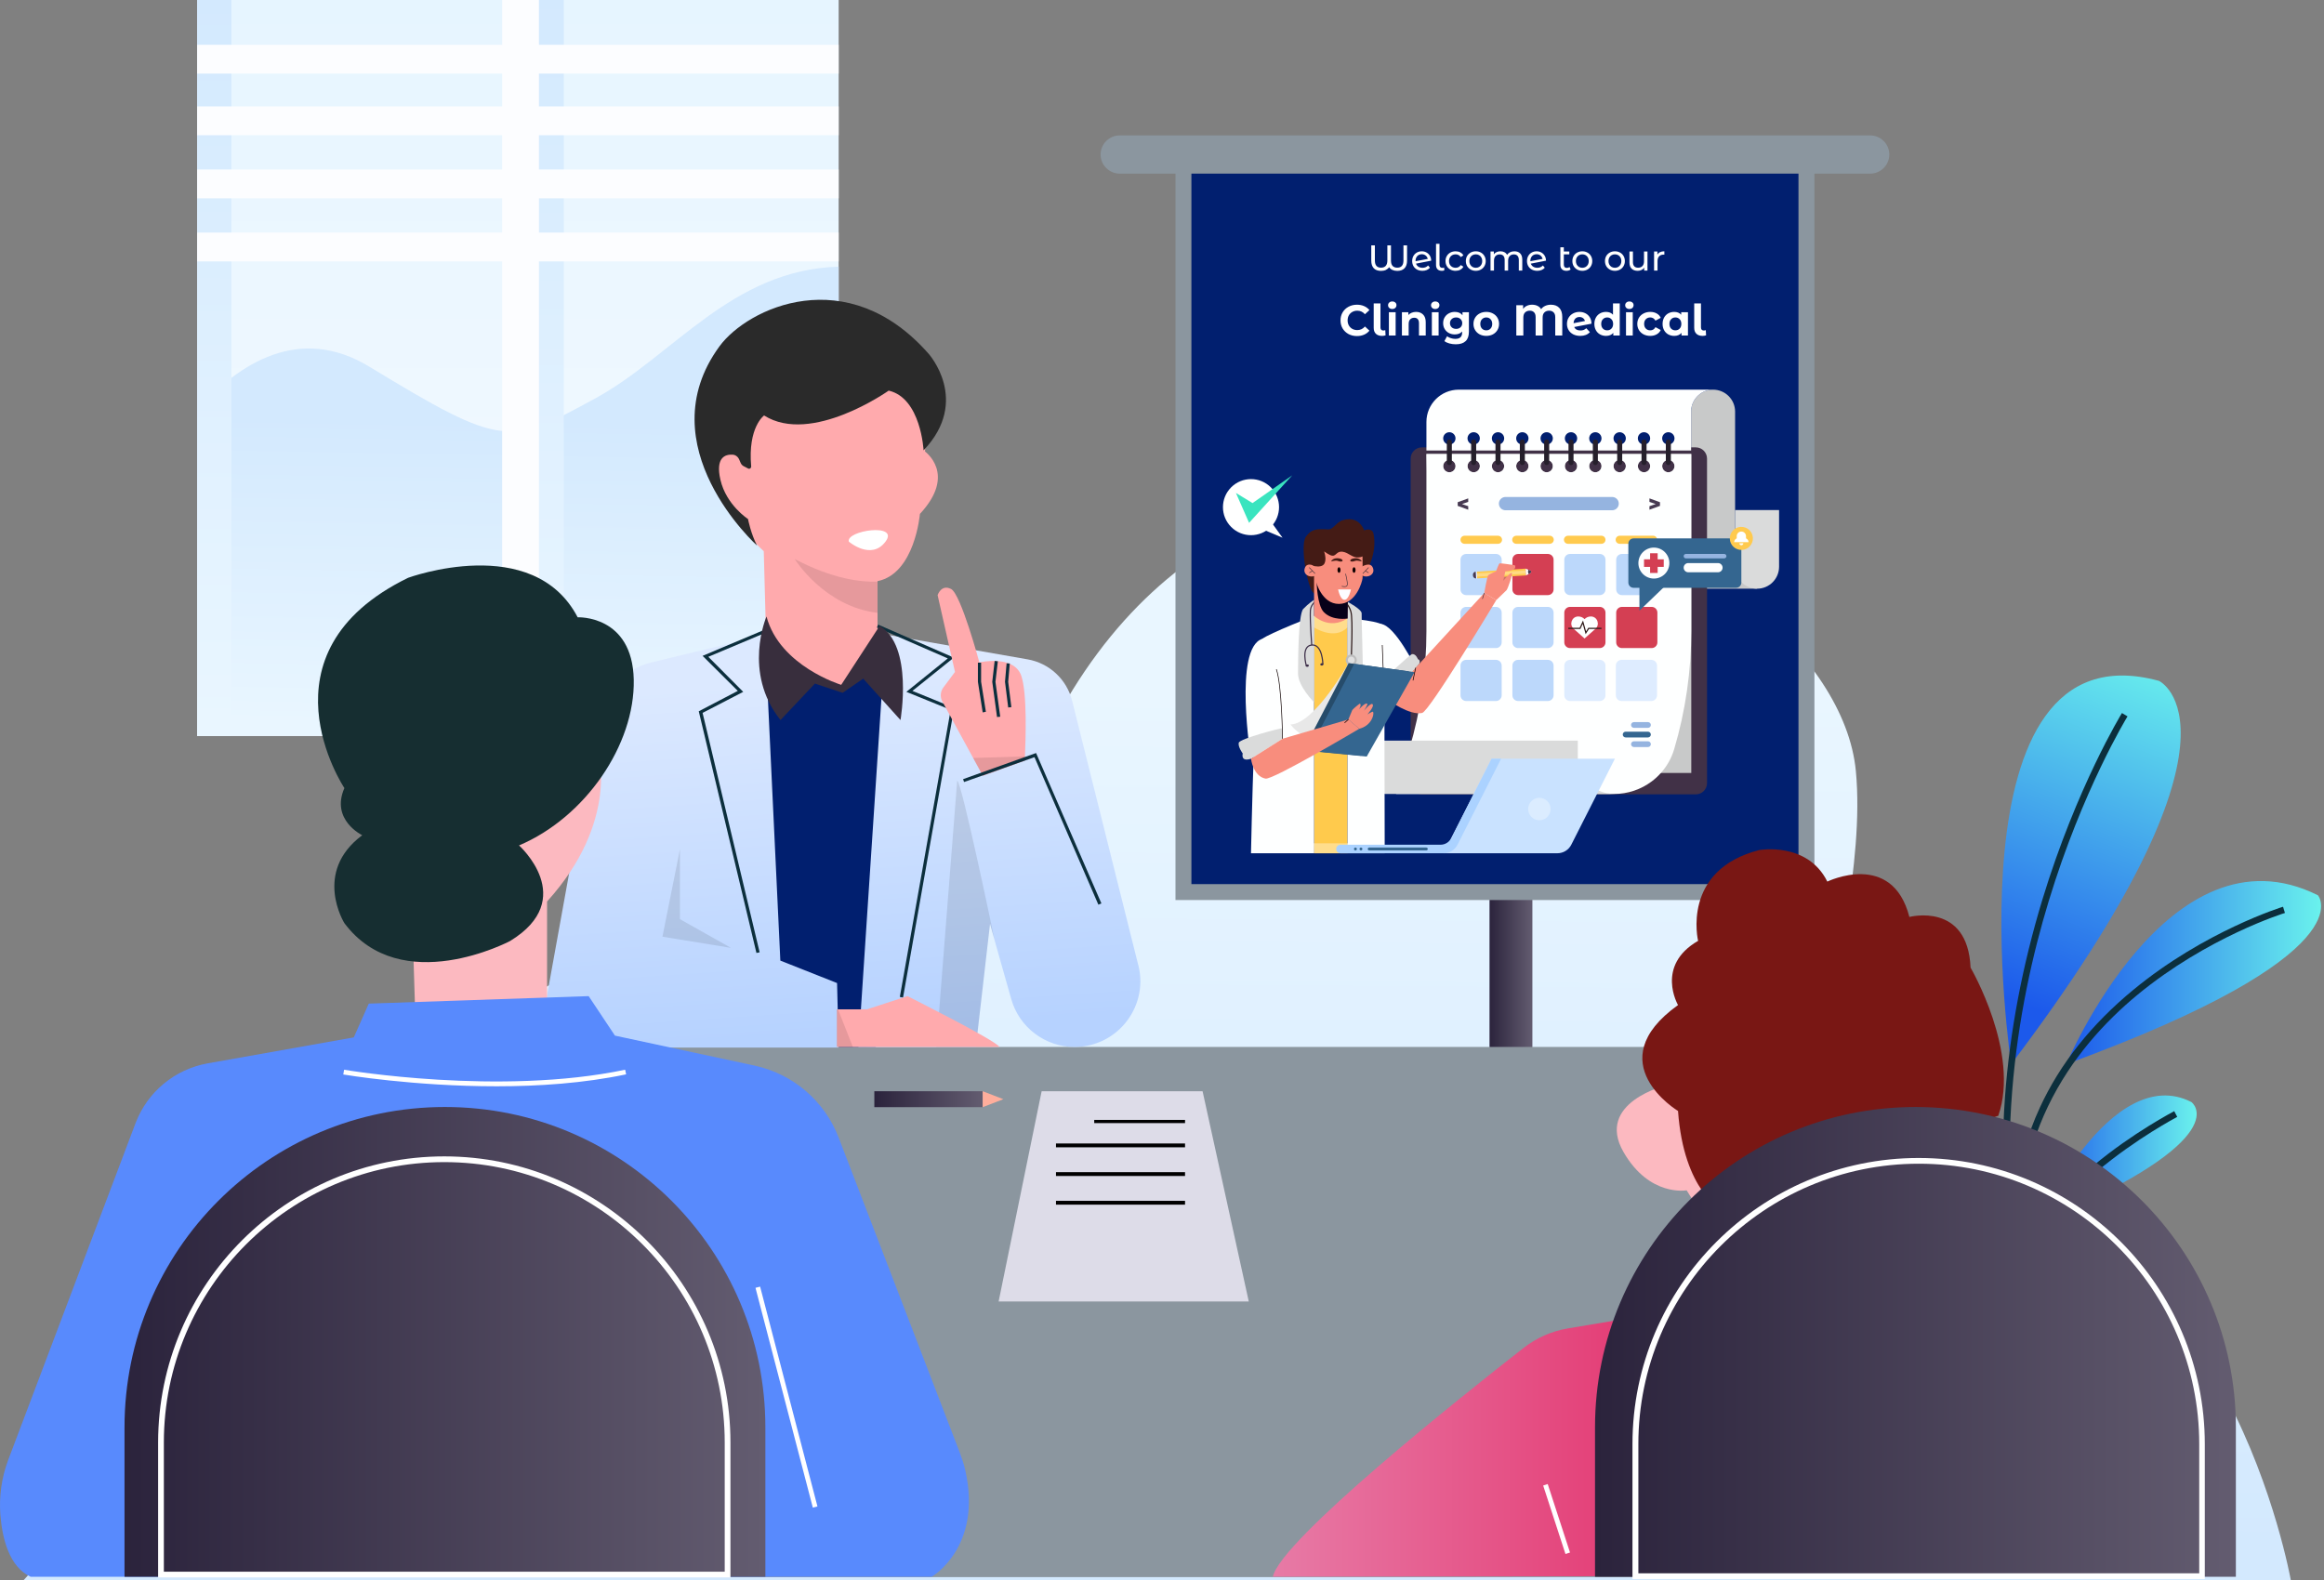 <svg width="644" height="438" viewBox="0 0 644 438" fill="none" xmlns="http://www.w3.org/2000/svg">
<rect x="0" y="0" width="644" height="438" fill="#808080" stroke="none"/>
<path d="M6.512 438H634.812C634.812 438 616.709 336.448 546.947 339.097C477.185 341.746 519.175 265.229 514.274 213.702C508.092 148.796 343.577 74.84 285.119 215.026C250.679 297.593 206.084 278.165 172.528 269.776C153.498 265.008 123.076 285.23 127.933 334.24C135.66 412.259 109.83 417.69 73.625 409.742C37.419 401.794 6.512 438 6.512 438Z" fill="url(#paint0_linear_2542_708)"/>
<path d="M232.398 0H54.637V203.988H232.398V0Z" fill="url(#paint1_linear_2542_708)"/>
<path d="M232.398 73.913V203.988H54.637V113.606C66.293 100.625 83.027 89.896 102.366 101.641C139.543 124.203 140.956 123.497 165.02 110.383C186.478 98.683 202.727 74.751 232.398 73.913Z" fill="url(#paint2_linear_2542_708)"/>
<path d="M156.234 0H143.871V203.988H156.234V0Z" fill="url(#paint3_linear_2542_708)"/>
<path d="M149.344 0H139.145V203.988H149.344V0Z" fill="#FCFDFF"/>
<path d="M64.13 0H54.637V203.988H64.13V0Z" fill="url(#paint4_linear_2542_708)"/>
<path d="M232.398 12.407H54.637V20.399H232.398V12.407Z" fill="#FCFDFF"/>
<path d="M232.398 29.494H54.637V37.486H232.398V29.494Z" fill="#FCFDFF"/>
<path d="M232.398 46.979H54.637V54.971H232.398V46.979Z" fill="#FCFDFF"/>
<path d="M232.398 64.464H54.637V72.456H232.398V64.464Z" fill="#FCFDFF"/>
<path d="M412.762 247.037V403.56H424.639V247.258L412.762 247.037Z" fill="url(#paint5_linear_2542_708)"/>
<path d="M500.583 44.065H327.723V248.803H500.583V44.065Z" fill="#011F6F"/>
<path d="M376.016 93.144C375.16 93.144 374.384 92.96 373.688 92.592C373 92.216 372.456 91.7 372.056 91.044C371.664 90.38 371.468 89.632 371.468 88.8C371.468 87.968 371.664 87.224 372.056 86.568C372.456 85.904 373 85.388 373.688 85.02C374.384 84.644 375.164 84.456 376.028 84.456C376.756 84.456 377.412 84.584 377.996 84.84C378.588 85.096 379.084 85.464 379.484 85.944L378.236 87.096C377.668 86.44 376.964 86.112 376.124 86.112C375.604 86.112 375.14 86.228 374.732 86.46C374.324 86.684 374.004 87 373.772 87.408C373.548 87.816 373.436 88.28 373.436 88.8C373.436 89.32 373.548 89.784 373.772 90.192C374.004 90.6 374.324 90.92 374.732 91.152C375.14 91.376 375.604 91.488 376.124 91.488C376.964 91.488 377.668 91.156 378.236 90.492L379.484 91.644C379.084 92.132 378.588 92.504 377.996 92.76C377.404 93.016 376.744 93.144 376.016 93.144ZM382.981 93.096C382.253 93.096 381.685 92.904 381.277 92.52C380.869 92.128 380.665 91.576 380.665 90.864V84.096H382.537V90.756C382.537 91.028 382.605 91.24 382.741 91.392C382.885 91.536 383.085 91.608 383.341 91.608C383.437 91.608 383.533 91.596 383.629 91.572C383.733 91.548 383.813 91.52 383.869 91.488L383.953 92.94C383.641 93.044 383.317 93.096 382.981 93.096ZM384.872 86.544H386.744V93H384.872V86.544ZM385.808 85.644C385.464 85.644 385.184 85.544 384.968 85.344C384.752 85.144 384.644 84.896 384.644 84.6C384.644 84.304 384.752 84.056 384.968 83.856C385.184 83.656 385.464 83.556 385.808 83.556C386.152 83.556 386.432 83.652 386.648 83.844C386.864 84.036 386.972 84.276 386.972 84.564C386.972 84.876 386.864 85.136 386.648 85.344C386.432 85.544 386.152 85.644 385.808 85.644ZM392.405 86.448C393.205 86.448 393.849 86.688 394.337 87.168C394.833 87.648 395.081 88.36 395.081 89.304V93H393.209V89.592C393.209 89.08 393.097 88.7 392.873 88.452C392.649 88.196 392.325 88.068 391.901 88.068C391.429 88.068 391.053 88.216 390.773 88.512C390.493 88.8 390.353 89.232 390.353 89.808V93H388.481V86.544H390.269V87.3C390.517 87.028 390.825 86.82 391.193 86.676C391.561 86.524 391.965 86.448 392.405 86.448ZM396.778 86.544H398.65V93H396.778V86.544ZM397.714 85.644C397.37 85.644 397.09 85.544 396.874 85.344C396.658 85.144 396.55 84.896 396.55 84.6C396.55 84.304 396.658 84.056 396.874 83.856C397.09 83.656 397.37 83.556 397.714 83.556C398.058 83.556 398.338 83.652 398.554 83.844C398.77 84.036 398.878 84.276 398.878 84.564C398.878 84.876 398.77 85.136 398.554 85.344C398.338 85.544 398.058 85.644 397.714 85.644ZM407.047 86.544V91.92C407.047 93.104 406.739 93.984 406.123 94.56C405.507 95.136 404.607 95.424 403.423 95.424C402.799 95.424 402.207 95.348 401.647 95.196C401.087 95.044 400.623 94.824 400.255 94.536L400.999 93.192C401.271 93.416 401.615 93.592 402.031 93.72C402.447 93.856 402.863 93.924 403.279 93.924C403.927 93.924 404.403 93.776 404.707 93.48C405.019 93.192 405.175 92.752 405.175 92.16V91.884C404.687 92.42 404.007 92.688 403.135 92.688C402.543 92.688 401.999 92.56 401.503 92.304C401.015 92.04 400.627 91.672 400.339 91.2C400.051 90.728 399.907 90.184 399.907 89.568C399.907 88.952 400.051 88.408 400.339 87.936C400.627 87.464 401.015 87.1 401.503 86.844C401.999 86.58 402.543 86.448 403.135 86.448C404.071 86.448 404.783 86.756 405.271 87.372V86.544H407.047ZM403.507 91.152C404.003 91.152 404.407 91.008 404.719 90.72C405.039 90.424 405.199 90.04 405.199 89.568C405.199 89.096 405.039 88.716 404.719 88.428C404.407 88.132 404.003 87.984 403.507 87.984C403.011 87.984 402.603 88.132 402.283 88.428C401.963 88.716 401.803 89.096 401.803 89.568C401.803 90.04 401.963 90.424 402.283 90.72C402.603 91.008 403.011 91.152 403.507 91.152ZM411.862 93.096C411.182 93.096 410.57 92.956 410.026 92.676C409.49 92.388 409.07 91.992 408.766 91.488C408.462 90.984 408.31 90.412 408.31 89.772C408.31 89.132 408.462 88.56 408.766 88.056C409.07 87.552 409.49 87.16 410.026 86.88C410.57 86.592 411.182 86.448 411.862 86.448C412.542 86.448 413.15 86.592 413.686 86.88C414.222 87.16 414.642 87.552 414.946 88.056C415.25 88.56 415.402 89.132 415.402 89.772C415.402 90.412 415.25 90.984 414.946 91.488C414.642 91.992 414.222 92.388 413.686 92.676C413.15 92.956 412.542 93.096 411.862 93.096ZM411.862 91.56C412.342 91.56 412.734 91.4 413.038 91.08C413.35 90.752 413.506 90.316 413.506 89.772C413.506 89.228 413.35 88.796 413.038 88.476C412.734 88.148 412.342 87.984 411.862 87.984C411.382 87.984 410.986 88.148 410.674 88.476C410.362 88.796 410.206 89.228 410.206 89.772C410.206 90.316 410.362 90.752 410.674 91.08C410.986 91.4 411.382 91.56 411.862 91.56ZM429.772 84.456C430.764 84.456 431.536 84.748 432.088 85.332C432.64 85.908 432.916 86.744 432.916 87.84V93H430.972V87.9C430.972 87.308 430.816 86.864 430.504 86.568C430.2 86.264 429.796 86.112 429.292 86.112C428.74 86.112 428.3 86.272 427.972 86.592C427.644 86.904 427.48 87.38 427.48 88.02V93H425.536V87.9C425.536 87.308 425.392 86.864 425.104 86.568C424.816 86.264 424.424 86.112 423.928 86.112C423.384 86.112 422.948 86.272 422.62 86.592C422.292 86.904 422.128 87.38 422.128 88.02V93H420.184V84.6H422.068V85.632C422.324 85.256 422.664 84.968 423.088 84.768C423.512 84.56 424 84.456 424.552 84.456C425.128 84.456 425.632 84.564 426.064 84.78C426.496 84.988 426.828 85.292 427.06 85.692C427.348 85.292 427.724 84.988 428.188 84.78C428.66 84.564 429.188 84.456 429.772 84.456ZM437.952 91.596C438.288 91.596 438.584 91.548 438.84 91.452C439.104 91.348 439.348 91.188 439.572 90.972L440.568 92.052C439.96 92.748 439.072 93.096 437.904 93.096C437.176 93.096 436.532 92.956 435.972 92.676C435.412 92.388 434.98 91.992 434.676 91.488C434.372 90.984 434.22 90.412 434.22 89.772C434.22 89.14 434.368 88.572 434.664 88.068C434.968 87.556 435.38 87.16 435.9 86.88C436.428 86.592 437.02 86.448 437.676 86.448C438.292 86.448 438.852 86.58 439.356 86.844C439.86 87.1 440.26 87.476 440.556 87.972C440.86 88.46 441.012 89.04 441.012 89.712L436.236 90.636C436.372 90.956 436.584 91.196 436.872 91.356C437.168 91.516 437.528 91.596 437.952 91.596ZM437.676 87.864C437.204 87.864 436.82 88.016 436.524 88.32C436.228 88.624 436.072 89.044 436.056 89.58L439.2 88.968C439.112 88.632 438.932 88.364 438.66 88.164C438.388 87.964 438.06 87.864 437.676 87.864ZM448.846 84.096V93H447.058V92.256C446.594 92.816 445.922 93.096 445.042 93.096C444.434 93.096 443.882 92.96 443.386 92.688C442.898 92.416 442.514 92.028 442.234 91.524C441.954 91.02 441.814 90.436 441.814 89.772C441.814 89.108 441.954 88.524 442.234 88.02C442.514 87.516 442.898 87.128 443.386 86.856C443.882 86.584 444.434 86.448 445.042 86.448C445.866 86.448 446.51 86.708 446.974 87.228V84.096H448.846ZM445.366 91.56C445.838 91.56 446.23 91.4 446.542 91.08C446.854 90.752 447.01 90.316 447.01 89.772C447.01 89.228 446.854 88.796 446.542 88.476C446.23 88.148 445.838 87.984 445.366 87.984C444.886 87.984 444.49 88.148 444.178 88.476C443.866 88.796 443.71 89.228 443.71 89.772C443.71 90.316 443.866 90.752 444.178 91.08C444.49 91.4 444.886 91.56 445.366 91.56ZM450.579 86.544H452.451V93H450.579V86.544ZM451.515 85.644C451.171 85.644 450.891 85.544 450.675 85.344C450.459 85.144 450.351 84.896 450.351 84.6C450.351 84.304 450.459 84.056 450.675 83.856C450.891 83.656 451.171 83.556 451.515 83.556C451.859 83.556 452.139 83.652 452.355 83.844C452.571 84.036 452.679 84.276 452.679 84.564C452.679 84.876 452.571 85.136 452.355 85.344C452.139 85.544 451.859 85.644 451.515 85.644ZM457.308 93.096C456.62 93.096 456 92.956 455.448 92.676C454.904 92.388 454.476 91.992 454.164 91.488C453.86 90.984 453.708 90.412 453.708 89.772C453.708 89.132 453.86 88.56 454.164 88.056C454.476 87.552 454.904 87.16 455.448 86.88C456 86.592 456.62 86.448 457.308 86.448C457.988 86.448 458.58 86.592 459.084 86.88C459.596 87.16 459.968 87.564 460.2 88.092L458.748 88.872C458.412 88.28 457.928 87.984 457.296 87.984C456.808 87.984 456.404 88.144 456.084 88.464C455.764 88.784 455.604 89.22 455.604 89.772C455.604 90.324 455.764 90.76 456.084 91.08C456.404 91.4 456.808 91.56 457.296 91.56C457.936 91.56 458.42 91.264 458.748 90.672L460.2 91.464C459.968 91.976 459.596 92.376 459.084 92.664C458.58 92.952 457.988 93.096 457.308 93.096ZM467.748 86.544V93H465.96V92.256C465.496 92.816 464.824 93.096 463.944 93.096C463.336 93.096 462.784 92.96 462.288 92.688C461.8 92.416 461.416 92.028 461.136 91.524C460.856 91.02 460.716 90.436 460.716 89.772C460.716 89.108 460.856 88.524 461.136 88.02C461.416 87.516 461.8 87.128 462.288 86.856C462.784 86.584 463.336 86.448 463.944 86.448C464.768 86.448 465.412 86.708 465.876 87.228V86.544H467.748ZM464.268 91.56C464.74 91.56 465.132 91.4 465.444 91.08C465.756 90.752 465.912 90.316 465.912 89.772C465.912 89.228 465.756 88.796 465.444 88.476C465.132 88.148 464.74 87.984 464.268 87.984C463.788 87.984 463.392 88.148 463.08 88.476C462.768 88.796 462.612 89.228 462.612 89.772C462.612 90.316 462.768 90.752 463.08 91.08C463.392 91.4 463.788 91.56 464.268 91.56ZM471.797 93.096C471.069 93.096 470.501 92.904 470.093 92.52C469.685 92.128 469.481 91.576 469.481 90.864V84.096H471.353V90.756C471.353 91.028 471.421 91.24 471.557 91.392C471.701 91.536 471.901 91.608 472.157 91.608C472.253 91.608 472.349 91.596 472.445 91.572C472.549 91.548 472.629 91.52 472.685 91.488L472.769 92.94C472.457 93.044 472.133 93.096 471.797 93.096Z" fill="white"/>
<path d="M389.91 68V72.21C389.91 73.157 389.673 73.873 389.2 74.36C388.733 74.84 388.063 75.08 387.19 75.08C386.677 75.08 386.223 74.99 385.83 74.81C385.443 74.623 385.147 74.37 384.94 74.05C384.727 74.37 384.43 74.623 384.05 74.81C383.67 74.99 383.22 75.08 382.7 75.08C381.827 75.08 381.157 74.84 380.69 74.36C380.223 73.873 379.99 73.157 379.99 72.21V68H380.99V72.18C380.99 73.52 381.56 74.19 382.7 74.19C383.253 74.19 383.683 74.027 383.99 73.7C384.297 73.373 384.45 72.867 384.45 72.18V68H385.45V72.18C385.45 72.867 385.6 73.373 385.9 73.7C386.207 74.027 386.637 74.19 387.19 74.19C388.337 74.19 388.91 73.52 388.91 72.18V68H389.91ZM394.204 74.22C394.838 74.22 395.348 74.007 395.734 73.58L396.254 74.2C396.021 74.48 395.724 74.693 395.364 74.84C395.011 74.987 394.614 75.06 394.174 75.06C393.614 75.06 393.118 74.947 392.684 74.72C392.251 74.487 391.914 74.163 391.674 73.75C391.441 73.337 391.324 72.87 391.324 72.35C391.324 71.837 391.438 71.373 391.664 70.96C391.898 70.547 392.214 70.227 392.614 70C393.021 69.767 393.478 69.65 393.984 69.65C394.464 69.65 394.901 69.76 395.294 69.98C395.688 70.193 396.001 70.497 396.234 70.89C396.468 71.283 396.588 71.737 396.594 72.25L392.384 73.07C392.518 73.437 392.741 73.72 393.054 73.92C393.374 74.12 393.758 74.22 394.204 74.22ZM393.984 70.46C393.651 70.46 393.351 70.537 393.084 70.69C392.824 70.843 392.621 71.06 392.474 71.34C392.328 71.613 392.254 71.933 392.254 72.3V72.4L395.644 71.76C395.558 71.373 395.364 71.06 395.064 70.82C394.764 70.58 394.404 70.46 393.984 70.46ZM399.547 75.06C399.034 75.06 398.637 74.92 398.357 74.64C398.077 74.353 397.937 73.953 397.937 73.44V67.58H398.897V73.36C398.897 73.647 398.964 73.867 399.097 74.02C399.237 74.173 399.444 74.25 399.717 74.25C399.884 74.25 400.041 74.217 400.187 74.15L400.237 74.94C400.017 75.02 399.787 75.06 399.547 75.06ZM403.363 75.06C402.823 75.06 402.339 74.943 401.913 74.71C401.493 74.477 401.163 74.157 400.923 73.75C400.683 73.337 400.563 72.87 400.563 72.35C400.563 71.83 400.683 71.367 400.923 70.96C401.163 70.547 401.493 70.227 401.913 70C402.339 69.767 402.823 69.65 403.363 69.65C403.843 69.65 404.269 69.747 404.643 69.94C405.023 70.133 405.316 70.413 405.523 70.78L404.793 71.25C404.626 70.997 404.419 70.807 404.173 70.68C403.926 70.553 403.653 70.49 403.353 70.49C403.006 70.49 402.693 70.567 402.413 70.72C402.139 70.873 401.923 71.093 401.763 71.38C401.609 71.66 401.533 71.983 401.533 72.35C401.533 72.723 401.609 73.053 401.763 73.34C401.923 73.62 402.139 73.837 402.413 73.99C402.693 74.143 403.006 74.22 403.353 74.22C403.653 74.22 403.926 74.157 404.173 74.03C404.419 73.903 404.626 73.713 404.793 73.46L405.523 73.92C405.316 74.287 405.023 74.57 404.643 74.77C404.269 74.963 403.843 75.06 403.363 75.06ZM408.957 75.06C408.431 75.06 407.957 74.943 407.537 74.71C407.117 74.477 406.787 74.157 406.547 73.75C406.314 73.337 406.197 72.87 406.197 72.35C406.197 71.83 406.314 71.367 406.547 70.96C406.787 70.547 407.117 70.227 407.537 70C407.957 69.767 408.431 69.65 408.957 69.65C409.484 69.65 409.954 69.767 410.367 70C410.787 70.227 411.114 70.547 411.347 70.96C411.587 71.367 411.707 71.83 411.707 72.35C411.707 72.87 411.587 73.337 411.347 73.75C411.114 74.157 410.787 74.477 410.367 74.71C409.954 74.943 409.484 75.06 408.957 75.06ZM408.957 74.22C409.297 74.22 409.601 74.143 409.867 73.99C410.141 73.83 410.354 73.61 410.507 73.33C410.661 73.043 410.737 72.717 410.737 72.35C410.737 71.983 410.661 71.66 410.507 71.38C410.354 71.093 410.141 70.873 409.867 70.72C409.601 70.567 409.297 70.49 408.957 70.49C408.617 70.49 408.311 70.567 408.037 70.72C407.771 70.873 407.557 71.093 407.397 71.38C407.244 71.66 407.167 71.983 407.167 72.35C407.167 72.717 407.244 73.043 407.397 73.33C407.557 73.61 407.771 73.83 408.037 73.99C408.311 74.143 408.617 74.22 408.957 74.22ZM419.665 69.65C420.332 69.65 420.858 69.843 421.245 70.23C421.638 70.617 421.835 71.19 421.835 71.95V75H420.875V72.06C420.875 71.547 420.755 71.16 420.515 70.9C420.282 70.64 419.945 70.51 419.505 70.51C419.018 70.51 418.632 70.663 418.345 70.97C418.058 71.27 417.915 71.703 417.915 72.27V75H416.955V72.06C416.955 71.547 416.835 71.16 416.595 70.9C416.362 70.64 416.025 70.51 415.585 70.51C415.098 70.51 414.712 70.663 414.425 70.97C414.138 71.27 413.995 71.703 413.995 72.27V75H413.035V69.7H413.955V70.49C414.148 70.217 414.402 70.01 414.715 69.87C415.028 69.723 415.385 69.65 415.785 69.65C416.198 69.65 416.565 69.733 416.885 69.9C417.205 70.067 417.452 70.31 417.625 70.63C417.825 70.323 418.102 70.083 418.455 69.91C418.815 69.737 419.218 69.65 419.665 69.65ZM426.021 74.22C426.654 74.22 427.164 74.007 427.551 73.58L428.071 74.2C427.837 74.48 427.541 74.693 427.181 74.84C426.827 74.987 426.431 75.06 425.991 75.06C425.431 75.06 424.934 74.947 424.501 74.72C424.067 74.487 423.731 74.163 423.491 73.75C423.257 73.337 423.141 72.87 423.141 72.35C423.141 71.837 423.254 71.373 423.481 70.96C423.714 70.547 424.031 70.227 424.431 70C424.837 69.767 425.294 69.65 425.801 69.65C426.281 69.65 426.717 69.76 427.111 69.98C427.504 70.193 427.817 70.497 428.051 70.89C428.284 71.283 428.404 71.737 428.411 72.25L424.201 73.07C424.334 73.437 424.557 73.72 424.871 73.92C425.191 74.12 425.574 74.22 426.021 74.22ZM425.801 70.46C425.467 70.46 425.167 70.537 424.901 70.69C424.641 70.843 424.437 71.06 424.291 71.34C424.144 71.613 424.071 71.933 424.071 72.3V72.4L427.461 71.76C427.374 71.373 427.181 71.06 426.881 70.82C426.581 70.58 426.221 70.46 425.801 70.46ZM435.229 74.69C435.089 74.81 434.916 74.903 434.709 74.97C434.503 75.03 434.289 75.06 434.069 75.06C433.536 75.06 433.123 74.917 432.829 74.63C432.536 74.343 432.389 73.933 432.389 73.4V68.54H433.349V69.7H434.869V70.49H433.349V73.36C433.349 73.647 433.419 73.867 433.559 74.02C433.706 74.173 433.913 74.25 434.179 74.25C434.473 74.25 434.723 74.167 434.929 74L435.229 74.69ZM438.479 75.06C437.952 75.06 437.479 74.943 437.059 74.71C436.639 74.477 436.309 74.157 436.069 73.75C435.835 73.337 435.719 72.87 435.719 72.35C435.719 71.83 435.835 71.367 436.069 70.96C436.309 70.547 436.639 70.227 437.059 70C437.479 69.767 437.952 69.65 438.479 69.65C439.005 69.65 439.475 69.767 439.889 70C440.309 70.227 440.635 70.547 440.869 70.96C441.109 71.367 441.229 71.83 441.229 72.35C441.229 72.87 441.109 73.337 440.869 73.75C440.635 74.157 440.309 74.477 439.889 74.71C439.475 74.943 439.005 75.06 438.479 75.06ZM438.479 74.22C438.819 74.22 439.122 74.143 439.389 73.99C439.662 73.83 439.875 73.61 440.029 73.33C440.182 73.043 440.259 72.717 440.259 72.35C440.259 71.983 440.182 71.66 440.029 71.38C439.875 71.093 439.662 70.873 439.389 70.72C439.122 70.567 438.819 70.49 438.479 70.49C438.139 70.49 437.832 70.567 437.559 70.72C437.292 70.873 437.079 71.093 436.919 71.38C436.765 71.66 436.689 71.983 436.689 72.35C436.689 72.717 436.765 73.043 436.919 73.33C437.079 73.61 437.292 73.83 437.559 73.99C437.832 74.143 438.139 74.22 438.479 74.22ZM447.512 75.06C446.985 75.06 446.512 74.943 446.092 74.71C445.672 74.477 445.342 74.157 445.102 73.75C444.869 73.337 444.752 72.87 444.752 72.35C444.752 71.83 444.869 71.367 445.102 70.96C445.342 70.547 445.672 70.227 446.092 70C446.512 69.767 446.985 69.65 447.512 69.65C448.039 69.65 448.509 69.767 448.922 70C449.342 70.227 449.669 70.547 449.902 70.96C450.142 71.367 450.262 71.83 450.262 72.35C450.262 72.87 450.142 73.337 449.902 73.75C449.669 74.157 449.342 74.477 448.922 74.71C448.509 74.943 448.039 75.06 447.512 75.06ZM447.512 74.22C447.852 74.22 448.155 74.143 448.422 73.99C448.695 73.83 448.909 73.61 449.062 73.33C449.215 73.043 449.292 72.717 449.292 72.35C449.292 71.983 449.215 71.66 449.062 71.38C448.909 71.093 448.695 70.873 448.422 70.72C448.155 70.567 447.852 70.49 447.512 70.49C447.172 70.49 446.865 70.567 446.592 70.72C446.325 70.873 446.112 71.093 445.952 71.38C445.799 71.66 445.722 71.983 445.722 72.35C445.722 72.717 445.799 73.043 445.952 73.33C446.112 73.61 446.325 73.83 446.592 73.99C446.865 74.143 447.172 74.22 447.512 74.22ZM456.53 69.7V75H455.62V74.2C455.426 74.473 455.17 74.687 454.85 74.84C454.536 74.987 454.193 75.06 453.82 75.06C453.113 75.06 452.556 74.867 452.15 74.48C451.743 74.087 451.54 73.51 451.54 72.75V69.7H452.5V72.64C452.5 73.153 452.623 73.543 452.87 73.81C453.116 74.07 453.47 74.2 453.93 74.2C454.436 74.2 454.836 74.047 455.13 73.74C455.423 73.433 455.57 73 455.57 72.44V69.7H456.53ZM459.277 70.59C459.444 70.283 459.691 70.05 460.017 69.89C460.344 69.73 460.741 69.65 461.207 69.65V70.58C461.154 70.573 461.081 70.57 460.987 70.57C460.467 70.57 460.057 70.727 459.757 71.04C459.464 71.347 459.317 71.787 459.317 72.36V75H458.357V69.7H459.277V70.59Z" fill="white"/>
<path d="M486.905 163.166H468.621V114.096C468.621 110.73 471.35 108.001 474.716 108.001C478.082 108.001 480.81 110.73 480.81 114.096V157.071L486.905 163.166Z" fill="#C8C9C9"/>
<path d="M480.809 141.373V157.071C480.809 160.438 483.537 163.166 486.903 163.166C490.269 163.166 492.997 160.438 492.997 157.071V141.373H480.809Z" fill="#DADBDB"/>
<path d="M394.014 123.997H469.92C471.639 123.997 473.032 125.39 473.032 127.109V217.056C473.032 218.774 471.639 220.167 469.92 220.167H394.014C392.295 220.167 390.902 218.774 390.902 217.056V127.109C390.902 125.39 392.295 123.997 394.014 123.997Z" fill="#413147"/>
<path d="M404.231 108C399.284 108 395.273 112.011 395.273 116.958V124.863H468.622V114.096C468.622 113.849 468.637 113.602 468.666 113.359C469.03 110.343 471.595 108 474.714 108H404.231ZM401.627 123.209C400.686 123.209 399.919 122.448 399.919 121.502C399.919 120.561 400.686 119.795 401.627 119.795C402.568 119.795 403.334 120.561 403.334 121.502C403.334 122.448 402.568 123.209 401.627 123.209ZM408.368 123.209C407.427 123.209 406.661 122.448 406.661 121.502C406.661 120.561 407.427 119.795 408.368 119.795C409.314 119.795 410.075 120.561 410.075 121.502C410.075 122.448 409.314 123.209 408.368 123.209ZM415.114 123.209C414.169 123.209 413.407 122.448 413.407 121.502C413.407 120.561 414.169 119.795 415.114 119.795C416.055 119.795 416.821 120.561 416.821 121.502C416.821 122.448 416.055 123.209 415.114 123.209ZM421.855 123.209C420.91 123.209 420.148 122.448 420.148 121.502C420.148 120.561 420.91 119.795 421.855 119.795C422.796 119.795 423.562 120.561 423.562 121.502C423.562 122.448 422.796 123.209 421.855 123.209ZM428.597 123.209C427.656 123.209 426.89 122.448 426.89 121.502C426.89 120.561 427.656 119.795 428.597 119.795C429.542 119.795 430.304 120.561 430.304 121.502C430.304 122.448 429.542 123.209 428.597 123.209ZM435.338 123.209C434.397 123.209 433.631 122.448 433.631 121.502C433.631 120.561 434.397 119.795 435.338 119.795C436.284 119.795 437.05 120.561 437.05 121.502C437.05 122.448 436.284 123.209 435.338 123.209ZM442.084 123.209C441.138 123.209 440.377 122.448 440.377 121.502C440.377 120.561 441.138 119.795 442.084 119.795C443.025 119.795 443.791 120.561 443.791 121.502C443.791 122.448 443.025 123.209 442.084 123.209ZM448.826 123.209C447.885 123.209 447.118 122.448 447.118 121.502C447.118 120.561 447.885 119.795 448.826 119.795C449.767 119.795 450.533 120.561 450.533 121.502C450.533 122.448 449.767 123.209 448.826 123.209ZM455.567 123.209C454.626 123.209 453.86 122.448 453.86 121.502C453.86 120.561 454.626 119.795 455.567 119.795C456.512 119.795 457.274 120.561 457.274 121.502C457.274 122.448 456.513 123.209 455.567 123.209ZM462.313 123.209C461.367 123.209 460.601 122.448 460.601 121.502C460.601 120.561 461.367 119.795 462.313 119.795C463.254 119.795 464.02 120.561 464.02 121.502C464.02 122.448 463.254 123.209 462.313 123.209Z" fill="#FEFFFF"/>
<path d="M468.67 125.832H395.277L397.862 214.239H468.67V125.832ZM401.63 130.899C400.69 130.899 399.923 130.133 399.923 129.192C399.923 128.247 400.69 127.485 401.63 127.485C402.576 127.485 403.342 128.247 403.342 129.192C403.343 130.133 402.577 130.899 401.63 130.899ZM408.377 130.899C407.431 130.899 406.67 130.133 406.67 129.192C406.67 128.247 407.431 127.485 408.377 127.485C409.318 127.485 410.084 128.247 410.084 129.192C410.084 130.133 409.318 130.899 408.377 130.899ZM415.118 130.899C414.177 130.899 413.411 130.133 413.411 129.192C413.411 128.247 414.177 127.485 415.118 127.485C416.059 127.485 416.825 128.247 416.825 129.192C416.825 130.133 416.059 130.899 415.118 130.899ZM421.859 130.899C420.918 130.899 420.152 130.133 420.152 129.192C420.152 128.247 420.918 127.485 421.859 127.485C422.805 127.485 423.566 128.247 423.566 129.192C423.566 130.133 422.805 130.899 421.859 130.899ZM428.605 130.899C427.66 130.899 426.894 130.133 426.894 129.192C426.894 128.247 427.66 127.485 428.605 127.485C429.546 127.485 430.313 128.247 430.313 129.192C430.313 130.133 429.546 130.899 428.605 130.899ZM435.347 130.899C434.401 130.899 433.64 130.133 433.64 129.192C433.64 128.247 434.401 127.485 435.347 127.485C436.288 127.485 437.054 128.247 437.054 129.192C437.054 130.133 436.288 130.899 435.347 130.899ZM442.088 130.899C441.147 130.899 440.381 130.133 440.381 129.192C440.381 128.247 441.147 127.485 442.088 127.485C443.034 127.485 443.795 128.247 443.795 129.192C443.795 130.133 443.034 130.899 442.088 130.899ZM448.829 130.899C447.889 130.899 447.122 130.133 447.122 129.192C447.122 128.247 447.889 127.485 448.829 127.485C449.775 127.485 450.537 128.247 450.537 129.192C450.537 130.133 449.775 130.899 448.829 130.899ZM455.576 130.899C454.63 130.899 453.869 130.133 453.869 129.192C453.869 128.247 454.63 127.485 455.576 127.485C456.517 127.485 457.283 128.247 457.283 129.192C457.283 130.133 456.516 130.899 455.576 130.899ZM462.317 127.485C463.258 127.485 464.024 128.247 464.024 129.192C464.024 130.133 463.258 130.899 462.317 130.899C461.376 130.899 460.61 130.133 460.61 129.192C460.61 128.247 461.376 127.485 462.317 127.485Z" fill="#C8C9C9"/>
<path d="M395.272 125.832V174.926C395.272 185.989 393.682 196.993 390.544 207.605L386.867 220.059H447.272C451.123 220.059 454.746 218.793 457.675 216.601C458.611 215.903 459.474 215.112 460.25 214.239C461.919 212.367 463.199 210.122 463.941 207.605C467.074 196.993 468.665 185.989 468.665 174.926V125.832H395.272ZM455.571 127.485C456.512 127.485 457.278 128.247 457.278 129.192C457.278 130.133 456.512 130.899 455.571 130.899C454.625 130.899 453.863 130.133 453.863 129.192C453.863 128.247 454.625 127.485 455.571 127.485ZM448.824 127.485C449.77 127.485 450.532 128.247 450.532 129.192C450.532 130.133 449.77 130.899 448.824 130.899C447.883 130.899 447.117 130.133 447.117 129.192C447.117 128.247 447.883 127.485 448.824 127.485ZM442.083 127.485C443.029 127.485 443.79 128.247 443.79 129.192C443.79 130.133 443.029 130.899 442.083 130.899C441.142 130.899 440.376 130.133 440.376 129.192C440.376 128.247 441.142 127.485 442.083 127.485ZM435.342 127.485C436.283 127.485 437.049 128.247 437.049 129.192C437.049 130.133 436.283 130.899 435.342 130.899C434.396 130.899 433.635 130.133 433.635 129.192C433.635 128.247 434.396 127.485 435.342 127.485ZM428.6 127.485C429.541 127.485 430.307 128.247 430.307 129.192C430.307 130.133 429.541 130.899 428.6 130.899C427.655 130.899 426.889 130.133 426.889 129.192C426.889 128.247 427.655 127.485 428.6 127.485ZM421.854 127.485C422.8 127.485 423.561 128.247 423.561 129.192C423.561 130.133 422.8 130.899 421.854 130.899C420.913 130.899 420.147 130.133 420.147 129.192C420.147 128.247 420.913 127.485 421.854 127.485ZM415.113 127.485C416.054 127.485 416.82 128.247 416.82 129.192C416.82 130.133 416.054 130.899 415.113 130.899C414.172 130.899 413.406 130.133 413.406 129.192C413.406 128.247 414.172 127.485 415.113 127.485ZM408.372 127.485C409.313 127.485 410.079 128.247 410.079 129.192C410.079 130.133 409.313 130.899 408.372 130.899C407.426 130.899 406.664 130.133 406.664 129.192C406.664 128.247 407.426 127.485 408.372 127.485ZM401.625 127.485C402.571 127.485 403.337 128.247 403.337 129.192C403.337 130.133 402.571 130.899 401.625 130.899C400.684 130.899 399.918 130.133 399.918 129.192C399.918 128.247 400.684 127.485 401.625 127.485ZM462.312 130.899C461.371 130.899 460.605 130.133 460.605 129.192C460.605 128.247 461.371 127.485 462.312 127.485C463.253 127.485 464.019 128.247 464.019 129.192C464.019 130.133 463.253 130.899 462.312 130.899Z" fill="#FEFFFF"/>
<path d="M456.667 204.388H450.476C450.036 204.388 449.68 204.031 449.68 203.592C449.68 203.152 450.036 202.796 450.476 202.796H456.667C457.106 202.796 457.463 203.152 457.463 203.592C457.463 204.031 457.106 204.388 456.667 204.388Z" fill="#346690"/>
<path d="M456.671 207.052H452.772C452.333 207.052 451.977 206.696 451.977 206.257C451.977 205.817 452.333 205.461 452.772 205.461H456.671C457.111 205.461 457.467 205.817 457.467 206.257C457.467 206.696 457.111 207.052 456.671 207.052Z" fill="#95B4E0"/>
<path d="M456.671 201.731H452.772C452.333 201.731 451.977 201.375 451.977 200.936C451.977 200.496 452.333 200.14 452.772 200.14H456.671C457.111 200.14 457.467 200.496 457.467 200.936C457.467 201.375 457.111 201.731 456.671 201.731Z" fill="#95B4E0"/>
<path d="M437.224 210.009V205.266H373.934V210.009C373.934 215.559 378.433 220.058 383.983 220.058H447.274C441.724 220.058 437.224 215.559 437.224 210.009Z" fill="#DADBDB"/>
<path d="M401.623 128.909C401.238 128.909 400.926 128.597 400.926 128.212V122.482C400.926 122.097 401.238 121.785 401.623 121.785C402.008 121.785 402.32 122.097 402.32 122.482V128.212C402.32 128.597 402.008 128.909 401.623 128.909Z" fill="#251F2B"/>
<path d="M408.365 128.909C407.98 128.909 407.668 128.597 407.668 128.212V122.482C407.668 122.097 407.98 121.785 408.365 121.785C408.75 121.785 409.063 122.097 409.063 122.482V128.212C409.062 128.597 408.75 128.909 408.365 128.909Z" fill="#251F2B"/>
<path d="M415.107 128.909C414.722 128.909 414.41 128.597 414.41 128.212V122.482C414.41 122.097 414.722 121.785 415.107 121.785C415.493 121.785 415.805 122.097 415.805 122.482V128.212C415.805 128.597 415.493 128.909 415.107 128.909Z" fill="#251F2B"/>
<path d="M421.857 128.909C421.472 128.909 421.16 128.597 421.16 128.212V122.482C421.16 122.097 421.472 121.785 421.857 121.785C422.243 121.785 422.555 122.097 422.555 122.482V128.212C422.555 128.597 422.243 128.909 421.857 128.909Z" fill="#251F2B"/>
<path d="M428.596 128.909C428.211 128.909 427.898 128.597 427.898 128.212V122.482C427.898 122.097 428.211 121.785 428.596 121.785C428.981 121.785 429.293 122.097 429.293 122.482V128.212C429.293 128.597 428.981 128.909 428.596 128.909Z" fill="#251F2B"/>
<path d="M435.342 128.909C434.957 128.909 434.645 128.597 434.645 128.212V122.482C434.645 122.097 434.957 121.785 435.342 121.785C435.727 121.785 436.039 122.097 436.039 122.482V128.212C436.039 128.597 435.727 128.909 435.342 128.909Z" fill="#251F2B"/>
<path d="M442.088 128.909C441.703 128.909 441.391 128.597 441.391 128.212V122.482C441.391 122.097 441.703 121.785 442.088 121.785C442.473 121.785 442.785 122.097 442.785 122.482V128.212C442.785 128.597 442.473 128.909 442.088 128.909Z" fill="#251F2B"/>
<path d="M448.83 128.909C448.445 128.909 448.133 128.597 448.133 128.212V122.482C448.133 122.097 448.445 121.785 448.83 121.785C449.215 121.785 449.527 122.097 449.527 122.482V128.212C449.527 128.597 449.215 128.909 448.83 128.909Z" fill="#251F2B"/>
<path d="M455.576 128.909C455.191 128.909 454.879 128.597 454.879 128.212V122.482C454.879 122.097 455.191 121.785 455.576 121.785C455.961 121.785 456.273 122.097 456.273 122.482V128.212C456.273 128.597 455.961 128.909 455.576 128.909Z" fill="#251F2B"/>
<path d="M462.314 128.909C461.929 128.909 461.617 128.597 461.617 128.212V122.482C461.617 122.097 461.929 121.785 462.314 121.785C462.7 121.785 463.012 122.097 463.012 122.482V128.212C463.012 128.597 462.7 128.909 462.314 128.909Z" fill="#251F2B"/>
<path d="M406.859 141.272L403.94 140.213V139.194L406.859 138.135V139.108L404.306 139.984V139.423L406.859 140.299V141.272Z" fill="#473A52"/>
<path d="M457.075 141.272L459.994 140.213V139.194L457.075 138.135V139.108L459.628 139.984V139.423L457.075 140.299V141.272Z" fill="#473A52"/>
<path d="M446.735 141.429H417.195C416.177 141.429 415.352 140.604 415.352 139.586C415.352 138.567 416.177 137.742 417.195 137.742H446.735C447.754 137.742 448.579 138.567 448.579 139.586C448.579 140.604 447.754 141.429 446.735 141.429Z" fill="#95B4E0"/>
<path d="M415.113 150.722H405.832C405.215 150.722 404.715 150.222 404.715 149.605C404.715 148.988 405.215 148.487 405.832 148.487H415.113C415.73 148.487 416.23 148.988 416.23 149.605C416.23 150.222 415.73 150.722 415.113 150.722Z" fill="#FFCA4E"/>
<path d="M429.445 150.722H420.164C419.547 150.722 419.047 150.222 419.047 149.605C419.047 148.988 419.547 148.487 420.164 148.487H429.445C430.062 148.487 430.562 148.988 430.562 149.605C430.562 150.222 430.062 150.722 429.445 150.722Z" fill="#FFCA4E"/>
<path d="M443.777 150.722H434.496C433.879 150.722 433.379 150.222 433.379 149.605C433.379 148.988 433.879 148.487 434.496 148.487H443.777C444.394 148.487 444.894 148.988 444.894 149.605C444.894 150.222 444.394 150.722 443.777 150.722Z" fill="#FFCA4E"/>
<path d="M458.109 150.722H448.828C448.211 150.722 447.711 150.222 447.711 149.605C447.711 148.988 448.211 148.487 448.828 148.487H458.109C458.726 148.487 459.226 148.988 459.226 149.605C459.226 150.222 458.726 150.722 458.109 150.722Z" fill="#FFCA4E"/>
<path d="M414.546 164.946H406.296C405.423 164.946 404.715 164.238 404.715 163.365V155.115C404.715 154.242 405.423 153.534 406.296 153.534H414.546C415.419 153.534 416.127 154.241 416.127 155.115V163.365C416.127 164.238 415.419 164.946 414.546 164.946Z" fill="#BCD8FB"/>
<path d="M428.929 164.946H420.679C419.806 164.946 419.098 164.238 419.098 163.365V155.115C419.098 154.242 419.805 153.534 420.679 153.534H428.929C429.802 153.534 430.51 154.241 430.51 155.115V163.365C430.51 164.238 429.802 164.946 428.929 164.946Z" fill="#D43F53"/>
<path d="M443.312 164.946H435.062C434.189 164.946 433.48 164.238 433.48 163.365V155.115C433.48 154.242 434.188 153.534 435.062 153.534H443.312C444.185 153.534 444.893 154.241 444.893 155.115V163.365C444.893 164.238 444.185 164.946 443.312 164.946Z" fill="#BCD8FB"/>
<path d="M457.694 164.946H449.445C448.571 164.946 447.863 164.238 447.863 163.365V155.115C447.863 154.242 448.571 153.534 449.445 153.534H457.694C458.568 153.534 459.276 154.241 459.276 155.115V163.365C459.275 164.238 458.568 164.946 457.694 164.946Z" fill="#BCD8FB"/>
<path d="M414.546 179.622H406.296C405.423 179.622 404.715 178.914 404.715 178.041V169.791C404.715 168.918 405.423 168.209 406.296 168.209H414.546C415.419 168.209 416.127 168.917 416.127 169.791V178.041C416.127 178.914 415.419 179.622 414.546 179.622Z" fill="#BCD8FB"/>
<path d="M428.929 179.622H420.679C419.806 179.622 419.098 178.914 419.098 178.041V169.791C419.098 168.918 419.805 168.209 420.679 168.209H428.929C429.802 168.209 430.51 168.917 430.51 169.791V178.041C430.51 178.914 429.802 179.622 428.929 179.622Z" fill="#BCD8FB"/>
<path d="M443.312 179.622H435.062C434.189 179.622 433.48 178.914 433.48 178.041V169.791C433.48 168.918 434.188 168.209 435.062 168.209H443.312C444.185 168.209 444.893 168.917 444.893 169.791V178.041C444.893 178.914 444.185 179.622 443.312 179.622Z" fill="#D43F53"/>
<path d="M442.11 174.289C443.41 173.133 442.676 170.945 440.94 170.867C440.903 170.865 440.866 170.864 440.829 170.864C440.149 170.864 439.536 171.145 439.097 171.597C438.658 171.145 438.044 170.864 437.364 170.864C437.327 170.864 437.29 170.865 437.254 170.867C435.517 170.945 434.784 173.134 436.084 174.289L439.097 176.967L442.11 174.289Z" fill="#FEFFFF"/>
<path d="M434.586 174.16H437.845L438.629 172.45L439.454 175.381L440.232 174.16H443.788" stroke="#2C1817" stroke-width="0.325" stroke-miterlimit="10"/>
<path d="M457.694 179.622H449.445C448.571 179.622 447.863 178.914 447.863 178.041V169.791C447.863 168.918 448.571 168.209 449.445 168.209H457.694C458.568 168.209 459.276 168.917 459.276 169.791V178.041C459.275 178.914 458.568 179.622 457.694 179.622Z" fill="#D43F53"/>
<path d="M414.546 194.298H406.296C405.423 194.298 404.715 193.59 404.715 192.716V184.467C404.715 183.593 405.423 182.885 406.296 182.885H414.546C415.419 182.885 416.127 183.593 416.127 184.467V192.716C416.127 193.59 415.419 194.298 414.546 194.298Z" fill="#BCD8FB"/>
<path d="M428.929 194.298H420.679C419.806 194.298 419.098 193.59 419.098 192.716V184.467C419.098 183.593 419.805 182.885 420.679 182.885H428.929C429.802 182.885 430.51 183.593 430.51 184.467V192.716C430.51 193.59 429.802 194.298 428.929 194.298Z" fill="#BCD8FB"/>
<path d="M443.312 194.298H435.062C434.189 194.298 433.48 193.59 433.48 192.716V184.467C433.48 183.593 434.188 182.885 435.062 182.885H443.312C444.185 182.885 444.893 183.593 444.893 184.467V192.716C444.893 193.59 444.185 194.298 443.312 194.298Z" fill="#DEECFF"/>
<path d="M457.593 194.298H449.343C448.47 194.298 447.762 193.59 447.762 192.716V184.467C447.762 183.593 448.47 182.885 449.343 182.885H457.593C458.466 182.885 459.174 183.593 459.174 184.467V192.716C459.174 193.59 458.466 194.298 457.593 194.298Z" fill="#DEECFF"/>
<path d="M481.087 162.922H452.685C451.881 162.922 451.23 162.271 451.23 161.468V150.679C451.23 149.876 451.881 149.225 452.685 149.225H481.087C481.89 149.225 482.541 149.876 482.541 150.679V161.468C482.541 162.271 481.89 162.922 481.087 162.922Z" fill="#346690"/>
<path d="M485.701 149.739C485.985 147.996 484.801 146.353 483.058 146.069C481.315 145.786 479.672 146.969 479.389 148.712C479.105 150.455 480.288 152.098 482.031 152.382C483.774 152.665 485.417 151.482 485.701 149.739Z" fill="#FFCA4E"/>
<path d="M483.836 149.704H481.258V148.613C481.258 147.901 481.835 147.324 482.547 147.324C483.259 147.324 483.836 147.901 483.836 148.613V149.704H483.836Z" fill="#FEFFFF"/>
<path d="M484.536 150.262H480.555C480.555 149.646 481.054 149.146 481.67 149.146H483.42C484.036 149.146 484.536 149.646 484.536 150.262Z" fill="#FEFFFF"/>
<path d="M481.988 150.57C481.988 150.877 482.237 151.126 482.545 151.126C482.852 151.126 483.101 150.877 483.101 150.57H481.988Z" fill="#FEFFFF"/>
<path d="M454.301 161.547V169.255L462.315 161.547H454.301Z" fill="#346690"/>
<path d="M462.514 156.906C462.979 154.582 461.471 152.32 459.147 151.855C456.822 151.39 454.561 152.897 454.096 155.222C453.631 157.546 455.138 159.808 457.463 160.273C459.787 160.738 462.049 159.231 462.514 156.906Z" fill="#FEFFFF"/>
<path d="M459.351 153.341H457.258V158.806H459.351V153.341Z" fill="#D43F53"/>
<path d="M461.039 157.121V155.027H455.575V157.121H461.039Z" fill="#D43F53"/>
<path d="M477.791 154.761H467.172C466.833 154.761 466.559 154.486 466.559 154.147C466.559 153.809 466.833 153.534 467.172 153.534H477.791C478.13 153.534 478.405 153.809 478.405 154.147C478.405 154.486 478.13 154.761 477.791 154.761Z" fill="#95B4E0"/>
<path d="M476.07 158.614H467.833C467.129 158.614 466.559 158.043 466.559 157.339C466.559 156.635 467.129 156.064 467.833 156.064H476.07C476.774 156.064 477.345 156.635 477.345 157.339C477.345 158.043 476.774 158.614 476.07 158.614Z" fill="white"/>
<path d="M361.892 148.73C363.478 146.58 364.72 146.577 368.041 146.721C369.515 146.784 370.213 144.733 372.16 144.159C374.67 143.419 376.879 144.212 378.043 147.014C378.742 146.631 379.948 146.629 380.409 147.384C380.547 147.611 380.608 147.898 380.659 148.179C381.545 153.123 379.292 158.194 376.445 161.56C372.571 166.142 367.417 167.083 363.997 164.374C362.34 163.061 360.126 151.123 361.892 148.73Z" fill="#441B15"/>
<path d="M364.137 170.699V236.492H373.413V171.425L364.137 170.699Z" fill="#FFCA4C"/>
<path d="M364.137 170.699V173.915C364.137 173.915 369.795 177.581 373.351 173.915L373.413 171.424L364.137 170.699Z" fill="#FFDD8C"/>
<path d="M364.137 236.493L364.078 233.725H373.488L373.413 236.493H364.137Z" fill="#FFDD8C"/>
<path d="M373.414 171.425V236.492H383.715C383.715 236.492 383.551 175.778 383.715 173.916C383.879 172.053 373.414 171.425 373.414 171.425Z" fill="#FEFFFF"/>
<path d="M373.414 166.798V194.652C373.414 194.652 377.551 191.041 377.64 187.286C377.729 183.531 377.253 171.188 377.327 170.035C377.401 168.883 373.414 166.798 373.414 166.798Z" fill="#DADBDB"/>
<path d="M382.713 172.945C386.662 173.449 392.306 185.055 392.306 185.055L382.713 196.386C382.713 196.386 378.929 172.462 382.713 172.945Z" fill="#FEFFFF"/>
<path d="M383.035 178.776L383.642 194.602" stroke="#0D0000" stroke-width="0.181" stroke-miterlimit="10"/>
<path d="M382.718 196.386L393.284 183.994C393.284 183.994 393.746 182.951 392.926 182.708C392.926 182.708 392.31 181.027 391.205 181.331C390.739 181.459 381.715 189.727 381.715 189.727L382.718 196.386Z" fill="#DADBDB"/>
<path d="M411.298 164.354L392.309 185.056L384.891 194.175C384.891 194.175 390.65 198.375 394.091 197.604C396.135 197.146 414.626 166.333 414.626 166.333L411.298 164.354Z" fill="#F88D7D"/>
<path d="M364.139 170.699C364.139 170.699 351.743 175.539 349.776 177.075C347.808 178.612 346.66 236.492 346.66 236.492H364.139V170.699Z" fill="#FEFFFF"/>
<path d="M414.504 160.124C414.504 160.124 419.135 156.687 419.733 157.086C420.331 157.484 417.342 160.921 416.445 161.767L414.504 160.124Z" fill="#CC7467"/>
<path d="M409.325 160.312L409.215 158.429L422.761 157.605L422.871 159.488L409.325 160.312Z" fill="#FFCA4E"/>
<path d="M422.868 159.488L422.758 157.605L423.495 157.899L424.077 158.13C424.374 158.248 424.399 158.66 424.117 158.813L423.57 159.108L422.868 159.488Z" fill="white"/>
<path opacity="0.3" d="M409.294 159.824L409.242 158.934L422.789 158.11L422.841 159L409.294 159.824Z" fill="white"/>
<path d="M409.325 160.315L409.215 158.433L408.935 158.45L409.045 160.332L409.325 160.315Z" fill="white"/>
<path d="M408.176 159.555L408.162 159.315C408.135 158.862 408.481 158.473 408.935 158.446L409.045 160.328C408.592 160.355 408.202 160.009 408.176 159.555Z" fill="#473A52"/>
<path d="M423.576 159.108C423.497 158.931 423.446 158.725 423.433 158.505C423.42 158.288 423.446 158.082 423.502 157.899L424.083 158.13C424.381 158.248 424.405 158.66 424.123 158.813L423.576 159.108Z" fill="#473A52"/>
<path d="M419.771 156.662C419.771 156.662 415.815 156.052 415.563 156.137C415.312 156.223 414.559 158.359 414.559 158.359C414.559 158.359 412.737 159.137 412.423 159.407C412.109 159.676 411.293 164.354 411.293 164.354L414.621 166.333C414.621 166.333 417.07 163.961 417.447 163.609C417.824 163.256 419.331 158.913 418.892 158.792C418.453 158.672 416.568 160.998 416.568 160.998L417.134 158.359C417.133 158.359 420.587 158.197 419.771 156.662Z" fill="#F88D7D"/>
<path d="M349.77 177.076C341.736 179.622 346.655 210.289 346.655 210.289L355.394 204.754C355.394 204.754 354.502 175.576 349.77 177.076Z" fill="#FEFFFF"/>
<path d="M355.286 202.058L355.4 204.754L346.66 210.289C346.66 210.289 343.873 211.405 344.365 208.824C344.365 208.824 343.018 207.025 343.264 205.874C343.511 204.722 355.267 201.682 355.276 201.87" fill="#DADBDB"/>
<path d="M355.4 204.754C355.4 204.754 355.222 189.824 353.688 185.489" stroke="#0D0000" stroke-width="0.181" stroke-miterlimit="10"/>
<path d="M364.137 166.249C364.137 166.249 362.595 167.248 361.143 168.776C359.692 170.305 359.727 183.921 359.692 186.601C359.645 190.16 364.137 194.652 364.137 194.652L364.137 166.249Z" fill="#DADBDB"/>
<path d="M411.298 164.354L410.797 165.987" stroke="#41313B" stroke-width="0.167" stroke-miterlimit="10"/>
<path d="M367.045 165.17C367.045 165.17 363.259 166.48 363.118 169.231C362.978 171.982 363.488 178.818 363.488 178.818" stroke="#3B2D47" stroke-width="0.325" stroke-miterlimit="10"/>
<path d="M362.03 184.631C362.03 184.631 360.403 179.218 363.38 178.792C366.506 178.345 366.578 184.123 366.578 184.123" stroke="#3B2D47" stroke-width="0.325" stroke-miterlimit="10"/>
<path d="M362.699 184.444C362.718 184.625 362.539 184.794 362.298 184.821C362.057 184.847 361.846 184.722 361.826 184.54C361.806 184.358 361.985 184.189 362.226 184.163C362.467 184.136 362.679 184.262 362.699 184.444Z" fill="#3B2D47"/>
<path d="M366.734 184.091C366.754 184.273 366.574 184.442 366.333 184.468C366.092 184.495 365.881 184.369 365.861 184.187C365.841 184.006 366.02 183.837 366.261 183.81C366.502 183.783 366.714 183.909 366.734 184.091Z" fill="#3B2D47"/>
<path d="M370.809 165.367C370.809 165.367 373.473 166.518 374.345 169.545C374.965 171.697 374.402 183.129 374.442 182.944" stroke="#2C1817" stroke-width="0.325" stroke-miterlimit="10"/>
<path d="M375.941 183.232C375.782 184.061 374.981 184.604 374.152 184.446C373.322 184.287 372.779 183.485 372.938 182.656C373.097 181.827 373.898 181.283 374.727 181.442C375.556 181.601 376.1 182.402 375.941 183.232Z" fill="#BDBDBD"/>
<path d="M375.38 183.123C375.281 183.638 374.783 183.976 374.268 183.877C373.752 183.779 373.415 183.28 373.513 182.765C373.612 182.249 374.11 181.912 374.625 182.01C375.141 182.109 375.479 182.607 375.38 183.123Z" fill="#E0E0E0"/>
<path d="M364.137 158.131V170.699C364.137 170.699 368.279 174.732 373.369 171.425L373.644 159.05L364.137 158.131Z" fill="#F88D7D"/>
<path d="M365.109 158.379L364.867 161.462C364.867 161.462 364.971 167.77 366.856 169.676C369.316 172.163 373.418 171.425 373.418 171.425L373.649 159.05L365.109 158.379Z" fill="#070019"/>
<path d="M377.121 157.212C377.121 157.212 379.876 155.336 380.511 157.589C381.051 159.505 378.457 160.464 377.121 159.232V157.212Z" fill="#F88D7D"/>
<path d="M364.48 154.562C364.48 149.502 371.023 149.851 371.023 149.851C371.023 149.851 377.566 149.502 377.566 154.562C377.566 156.134 377.653 159.447 377.566 160.319C377.478 161.192 375.821 167.386 371.023 167.386C366.225 167.386 364.567 161.192 364.48 160.319C364.393 159.447 364.48 156.134 364.48 154.562Z" fill="#F88D7D"/>
<path d="M371.472 157.991C371.473 158.418 371.286 158.764 371.052 158.765C370.82 158.766 370.63 158.42 370.629 157.993C370.628 157.566 370.816 157.219 371.048 157.218C371.282 157.218 371.471 157.563 371.472 157.991Z" fill="#0D0000"/>
<path d="M368.891 155.473C368.891 155.473 369.438 154.63 370.693 154.721C371.947 154.812 372.129 155.314 372.015 155.473C371.828 155.736 371.228 155.675 370.738 155.473C370.008 155.173 368.868 155.77 368.891 155.473Z" fill="#441B15"/>
<path d="M374.793 157.991C374.792 158.418 374.98 158.764 375.213 158.765C375.446 158.766 375.635 158.42 375.636 157.993C375.637 157.566 375.45 157.219 375.217 157.218C374.984 157.218 374.794 157.563 374.793 157.991Z" fill="#0D0000"/>
<path d="M377.325 155.473C377.325 155.473 376.778 154.63 375.523 154.721C374.269 154.812 374.087 155.314 374.201 155.473C374.388 155.736 374.989 155.675 375.478 155.473C376.208 155.173 377.348 155.77 377.325 155.473Z" fill="#441B15"/>
<path d="M379.25 157.292L377.641 158.97" stroke="#41313B" stroke-width="0.167" stroke-miterlimit="10"/>
<path d="M379.25 158.765L378.352 158.229" stroke="#41313B" stroke-width="0.167" stroke-miterlimit="10"/>
<path d="M364.919 157.212C364.919 157.212 362.164 155.336 361.53 157.589C360.99 159.505 363.584 160.464 364.919 159.232V157.212Z" fill="#F88D7D"/>
<path d="M362.793 157.292L364.402 158.97" stroke="#41313B" stroke-width="0.167" stroke-miterlimit="10"/>
<path d="M362.793 158.765L363.691 158.229" stroke="#41313B" stroke-width="0.167" stroke-miterlimit="10"/>
<path d="M372.873 159.021C372.873 159.021 373.499 161.439 373.324 162.169C373.15 162.9 371.82 162.478 371.82 162.478" stroke="#41313B" stroke-width="0.167" stroke-miterlimit="10"/>
<path d="M374.363 163.374H370.801C370.801 163.374 371.336 166.251 372.582 166.248C373.784 166.246 374.363 163.374 374.363 163.374Z" fill="#FDFCFF"/>
<path d="M373.721 183.78C373.721 183.78 364.285 200.633 357.617 200.802C357.617 200.802 361.336 206.554 373.105 206.9C373.105 206.9 383.233 199.617 385.971 185.47L373.721 183.78Z" fill="#E8E8E8"/>
<path d="M373.718 183.78L361.145 207.924L377.171 209.475L390.432 186.086L373.718 183.78Z" fill="#264C6B"/>
<path d="M375.273 183.995L362.699 208.139L378.725 209.689L391.987 186.301L375.273 183.995Z" fill="#346690"/>
<path d="M373.645 199.409C373.645 199.409 374.643 197.014 374.731 196.805C374.819 196.597 376.74 194.953 376.862 195.031C377.391 195.37 376.589 196.614 376.589 196.614C376.589 196.614 378.282 194.669 378.857 195.031C379.158 195.221 377.955 196.997 377.955 196.997C377.955 196.997 379.759 194.817 380.282 195.138C381.077 195.627 378.911 198.011 378.911 198.011C378.911 198.011 380.348 197.119 380.464 197.278C380.901 197.879 380.107 201.14 376.664 201.987L373.645 199.409Z" fill="#F88D7D"/>
<path d="M373.646 199.409L355.4 204.754L346.66 210.289C346.66 210.289 347.218 215.123 350.677 215.805C352.733 216.211 376.666 201.986 376.666 201.986L373.646 199.409Z" fill="#F88D7D"/>
<path d="M373.646 199.409L372.586 200.341" stroke="#0D0000" stroke-width="0.181" stroke-miterlimit="10"/>
<path d="M379.113 152.825C378.454 154.078 376.883 154.773 375.513 154.418C374.695 154.205 374 153.68 373.243 153.304C372.487 152.929 371.552 152.711 370.817 153.129C370.42 153.355 370.129 153.742 369.718 153.94C369.087 154.242 368.179 153.712 366.932 152.829C367.342 154.1 367.435 155.243 367.044 156.129C366.653 157.016 365.387 157.109 364.435 156.932C362.874 156.641 362.606 155.043 362.532 154.126C362.073 148.496 369.683 146.985 373.396 147.245C374.892 147.349 376.398 147.77 377.593 148.675C378.789 149.58 379.811 151.498 379.113 152.825Z" fill="#441B15"/>
<path d="M392.305 185.056L391.555 188.591" stroke="#0D0000" stroke-width="0.181" stroke-miterlimit="10"/>
<path d="M352.157 146.057C355.192 143.022 355.192 138.102 352.157 135.067C349.122 132.032 344.202 132.032 341.167 135.067C338.132 138.102 338.132 143.022 341.167 146.057C344.202 149.092 349.122 149.092 352.157 146.057Z" fill="white"/>
<path d="M351.7 143.897L355.399 149.039L349.316 146.468L351.7 143.897Z" fill="white"/>
<path d="M342.484 136.628L347.087 139.435L358.085 131.75L346.132 144.912L342.484 136.628Z" fill="#3AE4BF"/>
<path d="M435.417 234.126L447.504 210.289H413.318L400.031 236.492H431.564C433.192 236.493 434.681 235.578 435.417 234.126Z" fill="#C9E2FF"/>
<path d="M428.774 226.433C429.988 225.219 429.988 223.251 428.774 222.037C427.56 220.823 425.592 220.823 424.378 222.037C423.164 223.251 423.164 225.219 424.378 226.433C425.592 227.647 427.56 227.647 428.774 226.433Z" fill="#DBECFF"/>
<path d="M402.16 232.297L413.319 210.289H415.972L403.886 234.126C403.15 235.578 401.66 236.493 400.033 236.493H371.449C370.795 236.493 370.266 235.963 370.266 235.31C370.266 234.656 370.795 234.126 371.449 234.126H399.182C400.44 234.126 401.591 233.419 402.16 232.297Z" fill="#ABD2FF"/>
<path d="M379.416 235.706H395.246C395.467 235.706 395.647 235.527 395.647 235.306C395.647 235.085 395.468 234.905 395.246 234.905H379.416C379.195 234.905 379.016 235.084 379.016 235.306C379.016 235.527 379.195 235.706 379.416 235.706Z" fill="#346690"/>
<path d="M376.73 235.306C376.73 235.527 376.91 235.706 377.131 235.706C377.352 235.706 377.531 235.527 377.531 235.306C377.531 235.085 377.352 234.905 377.131 234.905C376.91 234.906 376.73 235.085 376.73 235.306Z" fill="#346690"/>
<path d="M375.199 235.306C375.199 235.527 375.378 235.706 375.6 235.706C375.821 235.706 376 235.527 376 235.306C376 235.085 375.821 234.905 375.6 234.905C375.378 234.906 375.199 235.085 375.199 235.306Z" fill="#346690"/>
<path d="M518.244 37.53H310.283C307.369 37.53 304.984 39.914 304.984 42.829C304.984 45.743 307.369 48.127 310.283 48.127H325.736V249.466H502.791V48.127H518.244C521.159 48.127 523.543 45.743 523.543 42.829C523.543 39.914 521.159 37.53 518.244 37.53ZM498.376 245.05H330.152V48.127H498.376V245.05Z" fill="#8B969F"/>
<path d="M519.834 290.175H128.504V437.117H519.834V290.175Z" fill="#8B969F"/>
<path d="M254.917 142.438C254.917 142.438 253.548 158.996 243.172 161.071V197.365H212.839L211.647 152.77C211.647 152.77 191.071 134.226 197.606 123.762C208.379 106.542 203.832 98.903 225.246 98.197C246.66 97.49 257.699 110.604 256.33 125.13C256.286 125.174 265.249 131.356 254.917 142.438Z" fill="#FFAAAD"/>
<path d="M257.301 98.02C257.301 98.02 269.046 111.001 255.932 124.821C255.932 124.821 255.226 110.339 246.263 108.264C246.263 108.264 224.849 123.452 211.735 115.152C211.735 115.152 207.187 118.375 208.159 129.281C208.203 129.722 207.717 130.075 207.32 129.855L206.128 129.236C205.73 129.06 205.421 128.707 205.245 128.309L204.803 127.294C204.45 126.543 203.743 126.013 202.904 126.013C201.05 125.925 198.18 126.72 199.637 132.989C201.271 140.01 207.276 143.851 207.276 143.851C207.276 143.851 208.07 147.957 209.792 151.225C209.792 151.225 179.15 123.629 199.372 95.989C207.231 85.26 234.783 72.411 257.301 98.02Z" fill="#2A2A2A"/>
<path d="M210.012 179.483L233.457 190.874L247.233 179.483L242.685 290.175L213.279 290.308L210.012 179.483Z" fill="#011F6F"/>
<path d="M211.957 175.995L180.564 183.589C172.749 185.488 166.788 191.801 165.375 199.705L151.29 277.503C150.098 284.17 155.22 290.351 162.019 290.351H232.4L231.958 272.469L216.24 266.244L211.957 175.995Z" fill="url(#paint6_linear_2542_708)"/>
<path d="M297.747 290.175C293.641 290.175 289.843 288.806 286.753 286.466C283.662 284.126 281.322 280.815 280.218 276.885L275.582 260.504C275.582 260.504 275.582 260.504 275.582 260.46L274.346 256.045L270.416 290.175H237.875L245.425 175.862L284.766 182.75C290.771 183.81 295.583 188.269 297.085 194.186L315.232 266.73C318.72 278.43 309.977 290.175 297.747 290.175Z" fill="url(#paint7_linear_2542_708)"/>
<path d="M250.237 276.488L249.354 276.311L263.439 196.747L251.164 191.758L262.644 182.485L242.996 173.92L243.349 173.125L264.322 182.265L252.842 191.493L264.41 196.217L250.237 276.488Z" fill="#0C2F3D"/>
<path d="M284.016 209.64C283.972 210.39 283.972 210.832 283.972 210.832L272.36 215.026L269.667 210.081L261.145 194.451C260.438 193.17 260.571 191.581 261.498 190.433L264.633 186.238L259.82 164.957C259.82 164.957 260.792 161.866 263.529 163.234C266.267 164.559 271.388 183.589 271.388 183.589C271.388 183.589 280.793 181.426 282.957 187.166C284.723 192.067 284.193 205.533 284.016 209.64Z" fill="#FFAAAD"/>
<path opacity="0.1" d="M284.014 209.64C283.97 210.39 283.97 210.832 283.97 210.832L272.357 215.026L269.664 210.081L284.014 209.64Z" fill="black"/>
<path opacity="0.1" d="M275.581 260.46L274.345 256.044L270.415 290.175H259.465L265.249 216.351C266.529 216.88 275.316 259.135 275.581 260.46Z" fill="black"/>
<path d="M304.369 250.746L286.663 209.86L267.148 216.748L266.883 215.954L287.105 208.712L305.208 250.393L304.369 250.746Z" fill="#0C2F3D"/>
<path d="M276.95 290.175H231.914V279.755H240.259L251.474 276.09C251.43 276.09 275.891 288.321 276.95 290.175Z" fill="#FFAAAD"/>
<path d="M272.313 197.453L270.988 188.976V183.677H271.871V188.931L273.196 197.276L272.313 197.453Z" fill="#0C2F3D"/>
<path d="M276.289 198.733L274.965 188.976L275.627 183.191L276.51 183.28L275.848 188.976L277.173 198.645L276.289 198.733Z" fill="#0C2F3D"/>
<path d="M279.379 196.085L278.496 188.976L278.938 183.854L279.821 183.898L279.379 188.976L280.262 195.996L279.379 196.085Z" fill="#0C2F3D"/>
<path d="M209.616 264.124L193.633 197.144L204.45 191.492L194.692 181.779L212.089 174.449L212.442 175.244L196.282 182.044L205.952 191.757L194.692 197.585L210.499 263.948L209.616 264.124Z" fill="#0C2F3D"/>
<path d="M235.225 150.121C235.225 150.121 241.407 155.419 245.38 150.121C249.354 144.823 234.342 147.03 235.225 150.121Z" fill="white"/>
<path d="M233.506 192.022L239.201 188.093L249.533 199.573C249.533 199.573 253.154 178.953 243.749 173.478L233.108 189.815C233.108 189.815 216.065 184.649 212.401 170.873C212.401 170.873 205.689 186.371 216.286 199.573L225.823 189.462L233.506 192.022Z" fill="#382E3D"/>
<path opacity="0.1" d="M188.423 235.337L183.566 259.621L202.552 262.712L188.423 254.764V235.337Z" fill="black"/>
<path opacity="0.1" d="M243.175 161.203V169.857C228.383 168.135 220.215 154.934 220.215 154.934C230.812 160.541 238.759 161.38 243.175 161.203Z" fill="black"/>
<path opacity="0.1" d="M236.331 290.175H231.871V279.755H232.224L236.331 290.175Z" fill="black"/>
<path d="M557.321 294.944C557.321 294.944 538.821 172.507 598.251 188.711C598.207 188.667 627.525 202.178 557.321 294.944Z" fill="url(#paint8_linear_2542_708)"/>
<path d="M572.598 294.944C572.598 294.944 600.9 227.433 642.316 248.141C642.316 248.097 656.356 264.301 572.598 294.944Z" fill="url(#paint9_linear_2542_708)"/>
<path d="M545.314 297.858C545.314 297.858 492.596 266.156 499.263 248.848C499.263 248.848 518.822 227.522 545.314 297.858Z" fill="url(#paint10_linear_2542_708)"/>
<path d="M536.57 322.451C536.57 322.451 495.331 299.403 493.079 314.768C493.079 314.768 491.666 327.44 536.57 322.451Z" fill="url(#paint11_linear_2542_708)"/>
<path d="M566.11 338.479C563.77 339.494 585.096 294.105 607.261 305.452C607.261 305.452 620.683 315.166 566.11 338.479Z" fill="url(#paint12_linear_2542_708)"/>
<path d="M556.304 351.151L554.494 351.062C554.803 343.733 552.462 337.375 547.606 332.121C533.388 316.888 502.04 315.872 501.73 315.872L501.775 314.062C503.099 314.106 534.183 315.122 548.93 330.884C554.14 336.536 556.613 343.336 556.304 351.151Z" fill="#0C2F3D"/>
<path d="M558.162 361.482L556.352 361.394C556.837 348.899 565.006 335.697 579.93 323.202C591.144 313.841 602.403 308.057 602.492 307.969L603.331 309.558C602.933 309.823 559.266 332.474 558.162 361.482Z" fill="#0C2F3D"/>
<path d="M559.177 356.758C556.263 338.7 558.338 321.921 565.314 306.865C570.878 294.811 579.576 283.861 591.188 274.324C610.881 258.076 632.427 251.364 632.648 251.32L633.178 253.042C632.957 253.087 611.72 259.709 592.292 275.737C574.454 290.484 554.541 316.446 560.943 356.449L559.177 356.758Z" fill="#0C2F3D"/>
<path d="M560.899 369.43C555.733 348.59 553.967 326.601 555.6 304.039C556.925 286.025 560.413 267.613 565.976 249.289C575.469 218.117 587.876 197.851 588.009 197.63L589.554 198.557C589.422 198.778 577.103 218.868 567.698 249.819C559 278.342 551.097 322.186 562.665 368.9L560.899 369.43Z" fill="#0C2F3D"/>
<path d="M557.766 362.631H555.956C556.265 319.493 542.798 292.074 531.451 276.708C519.176 260.107 506.725 253.572 506.637 253.528L507.476 251.938C508.005 252.203 520.412 258.694 532.952 275.649C544.432 291.191 558.075 318.963 557.766 362.631Z" fill="#0C2F3D"/>
<path d="M587.036 350.753L582.488 383.161H532.109L527.605 350.753H587.036Z" fill="url(#paint13_linear_2542_708)"/>
<path opacity="0.1" d="M587.038 350.753L582.534 383.206H560.723C570.26 374.772 581.563 362.895 586.376 350.753H587.038Z" fill="black"/>
<path d="M272.309 302.45H242.285V306.865H272.309V302.45Z" fill="url(#paint14_linear_2542_708)"/>
<path d="M278.049 304.657L272.309 302.45V306.865L278.049 304.657Z" fill="#FFAE9C"/>
<path d="M288.648 302.45L276.727 360.732H346.047L333.243 302.45H288.648Z" fill="#DDDCE8"/>
<path d="M328.386 310.397H303.219V311.281H328.386V310.397Z" fill="black"/>
<path d="M328.385 316.932H292.621V317.992H328.385V316.932Z" fill="black"/>
<path d="M328.385 324.879H292.621V325.939H328.385V324.879Z" fill="black"/>
<path d="M328.385 332.827H292.621V333.887H328.385V332.827Z" fill="black"/>
<path d="M165.727 208.183C165.727 208.183 171.732 227.61 151.598 249.863V285.892H115.215L113.449 229.023L165.727 208.183Z" fill="#FCB9C0"/>
<path d="M143.828 234.321C143.828 234.321 160.43 249.157 141.355 260.813C141.355 260.813 111.155 276.841 95.436 255.868C95.436 255.868 86.605 241.739 100.381 231.495C100.381 231.495 91.55 227.257 95.436 218.426C95.436 218.426 70.357 180.984 113.097 160.144C113.097 160.144 147.713 147.428 160.076 171.094C160.076 171.094 175.265 170.387 175.618 188.402C175.972 206.416 162.196 226.55 143.828 234.321Z" fill="#162E31"/>
<path d="M98.039 287.526L57.551 294.723C48.411 296.357 40.817 302.671 37.55 311.325L2.183 404.885C0.417 409.698 -0.29 414.82 0.108 419.942C0.637 426.388 2.536 434.291 8.497 437.029H258.183C258.183 437.029 272.312 428.905 267.5 407.579C267.146 405.945 266.616 404.355 266.042 402.81L232.398 315.298C228.512 305.143 219.726 297.637 209.085 295.341L170.407 287.04L163.121 276.09L102.19 278.166L98.039 287.526Z" fill="#588AFD"/>
<path d="M34.504 437.029V395.613C34.504 346.559 74.242 306.821 123.296 306.821C172.35 306.821 212.088 346.559 212.088 395.613V437.029H34.504Z" fill="url(#paint15_linear_2542_708)"/>
<path d="M202.415 437.205H43.816V399.808C43.816 356.096 79.404 320.508 123.116 320.508C166.827 320.508 202.415 356.096 202.415 399.808V437.205ZM45.406 435.616H200.825V399.808C200.825 356.935 165.944 322.098 123.116 322.098C80.287 322.098 45.406 356.979 45.406 399.808V435.616Z" fill="white"/>
<path d="M210.633 356.607L209.352 356.941L225.243 417.864L226.525 417.53L210.633 356.607Z" fill="white"/>
<path d="M137.604 301.081C114.556 301.081 95.438 297.858 95.129 297.813L95.35 296.489C95.791 296.577 138.576 303.774 173.236 296.489L173.501 297.769C161.844 300.242 149.217 301.081 137.604 301.081Z" fill="white"/>
<path d="M461.817 300.772C461.817 300.772 441.948 305.541 449.896 319.316C457.093 331.812 467.381 329.913 467.381 329.913C467.381 329.913 472.149 337.861 477.183 342.629L483.276 340.51L461.817 300.772Z" fill="#FCB9C0"/>
<path d="M477.182 335.476C477.182 335.476 466.585 330.178 464.996 307.925C464.996 307.925 442.743 294.502 464.996 278.563C464.996 278.563 458.638 267.657 470.559 260.769C470.559 260.769 465.791 241.165 487.514 235.602C487.514 235.602 500.848 233.217 506.367 244.344C506.367 244.344 524.338 235.602 529.106 254.146C529.106 254.146 545.266 249.907 546.061 268.187C546.061 268.187 559.837 291.765 553.744 309.249L477.182 335.476Z" fill="#791714"/>
<path d="M452.678 365.147L434.443 368.194C429.983 368.945 425.788 370.799 422.212 373.581C405.301 386.783 354.878 426.874 352.715 437.029L455.945 436.852L452.678 365.147Z" fill="url(#paint16_linear_2542_708)"/>
<path d="M441.992 437.029V395.613C441.992 346.559 481.73 306.821 530.784 306.821C579.839 306.821 619.577 346.559 619.577 395.613V437.029H441.992Z" fill="url(#paint17_linear_2542_708)"/>
<path d="M610.97 437.647H452.371V400.249C452.371 356.538 487.959 320.95 531.67 320.95C575.382 320.95 610.97 356.538 610.97 400.249V437.647ZM454.005 436.058H609.424V400.249C609.424 357.377 574.543 322.54 531.715 322.54C488.886 322.54 454.005 357.421 454.005 400.249V436.058Z" fill="white"/>
<path d="M428.885 411.325L427.625 411.735L433.804 430.713L435.063 430.303L428.885 411.325Z" fill="white"/>
<defs>
<linearGradient id="paint0_linear_2542_708" x1="320.74" y1="427.534" x2="322.506" y2="190.873" gradientUnits="userSpaceOnUse">
<stop stop-color="#D3E9FE"/>
<stop offset="1" stop-color="#E9F6FF"/>
</linearGradient>
<linearGradient id="paint1_linear_2542_708" x1="143.517" y1="0" x2="143.517" y2="203.988" gradientUnits="userSpaceOnUse">
<stop stop-color="#E6F5FF"/>
<stop offset="1" stop-color="#F5FAFF"/>
</linearGradient>
<linearGradient id="paint2_linear_2542_708" x1="144.25" y1="116.538" x2="142.778" y2="201.428" gradientUnits="userSpaceOnUse">
<stop stop-color="#D3E9FE"/>
<stop offset="1" stop-color="#E9F6FF"/>
</linearGradient>
<linearGradient id="paint3_linear_2542_708" x1="150.075" y1="-2.175" x2="150.075" y2="204.896" gradientUnits="userSpaceOnUse">
<stop stop-color="#D3E9FE"/>
<stop offset="1" stop-color="#E9F6FF"/>
</linearGradient>
<linearGradient id="paint4_linear_2542_708" x1="59.62" y1="-0.726" x2="59.134" y2="200.834" gradientUnits="userSpaceOnUse">
<stop stop-color="#D3E9FE"/>
<stop offset="1" stop-color="#E9F6FF"/>
</linearGradient>
<linearGradient id="paint5_linear_2542_708" x1="412.753" y1="325.301" x2="424.639" y2="325.301" gradientUnits="userSpaceOnUse">
<stop stop-color="#2B233C"/>
<stop offset="1" stop-color="#635C70"/>
</linearGradient>
<linearGradient id="paint6_linear_2542_708" x1="185.788" y1="191.12" x2="192.411" y2="289.15" gradientUnits="userSpaceOnUse">
<stop stop-color="#DCE9FF"/>
<stop offset="1" stop-color="#B6D2FF"/>
</linearGradient>
<linearGradient id="paint7_linear_2542_708" x1="270.496" y1="185.396" x2="277.12" y2="283.426" gradientUnits="userSpaceOnUse">
<stop stop-color="#DCE9FF"/>
<stop offset="1" stop-color="#B6D2FF"/>
</linearGradient>
<linearGradient id="paint8_linear_2542_708" x1="557.262" y1="277.24" x2="594.36" y2="180.612" gradientUnits="userSpaceOnUse">
<stop stop-color="#1C59EB"/>
<stop offset="1" stop-color="#6AF2ED"/>
</linearGradient>
<linearGradient id="paint9_linear_2542_708" x1="572.606" y1="269.545" x2="643.213" y2="269.545" gradientUnits="userSpaceOnUse">
<stop stop-color="#1C59EB"/>
<stop offset="1" stop-color="#6AF2ED"/>
</linearGradient>
<linearGradient id="paint10_linear_2542_708" x1="545.017" y1="292.799" x2="498.593" y2="244.655" gradientUnits="userSpaceOnUse">
<stop stop-color="#1C59EB"/>
<stop offset="1" stop-color="#6AF2ED"/>
</linearGradient>
<linearGradient id="paint11_linear_2542_708" x1="530.071" y1="320.424" x2="488.594" y2="313.511" gradientUnits="userSpaceOnUse">
<stop stop-color="#1C59EB"/>
<stop offset="1" stop-color="#6AF2ED"/>
</linearGradient>
<linearGradient id="paint12_linear_2542_708" x1="565.931" y1="321.072" x2="608.71" y2="321.072" gradientUnits="userSpaceOnUse">
<stop stop-color="#1C59EB"/>
<stop offset="1" stop-color="#6AF2ED"/>
</linearGradient>
<linearGradient id="paint13_linear_2542_708" x1="527.598" y1="366.962" x2="587.017" y2="366.962" gradientUnits="userSpaceOnUse">
<stop stop-color="#E3356F"/>
<stop offset="1" stop-color="#E882AC"/>
</linearGradient>
<linearGradient id="paint14_linear_2542_708" x1="242.285" y1="304.657" x2="272.309" y2="304.657" gradientUnits="userSpaceOnUse">
<stop stop-color="#2B233C"/>
<stop offset="1" stop-color="#635C70"/>
</linearGradient>
<linearGradient id="paint15_linear_2542_708" x1="34.517" y1="371.92" x2="212.093" y2="371.92" gradientUnits="userSpaceOnUse">
<stop stop-color="#2B233C"/>
<stop offset="1" stop-color="#635C70"/>
</linearGradient>
<linearGradient id="paint16_linear_2542_708" x1="463.872" y1="401.082" x2="340.673" y2="401.082" gradientUnits="userSpaceOnUse">
<stop stop-color="#E3356F"/>
<stop offset="1" stop-color="#E882AC"/>
</linearGradient>
<linearGradient id="paint17_linear_2542_708" x1="442.001" y1="371.92" x2="619.577" y2="371.92" gradientUnits="userSpaceOnUse">
<stop stop-color="#2B233C"/>
<stop offset="1" stop-color="#635C70"/>
</linearGradient>
</defs>
</svg>
